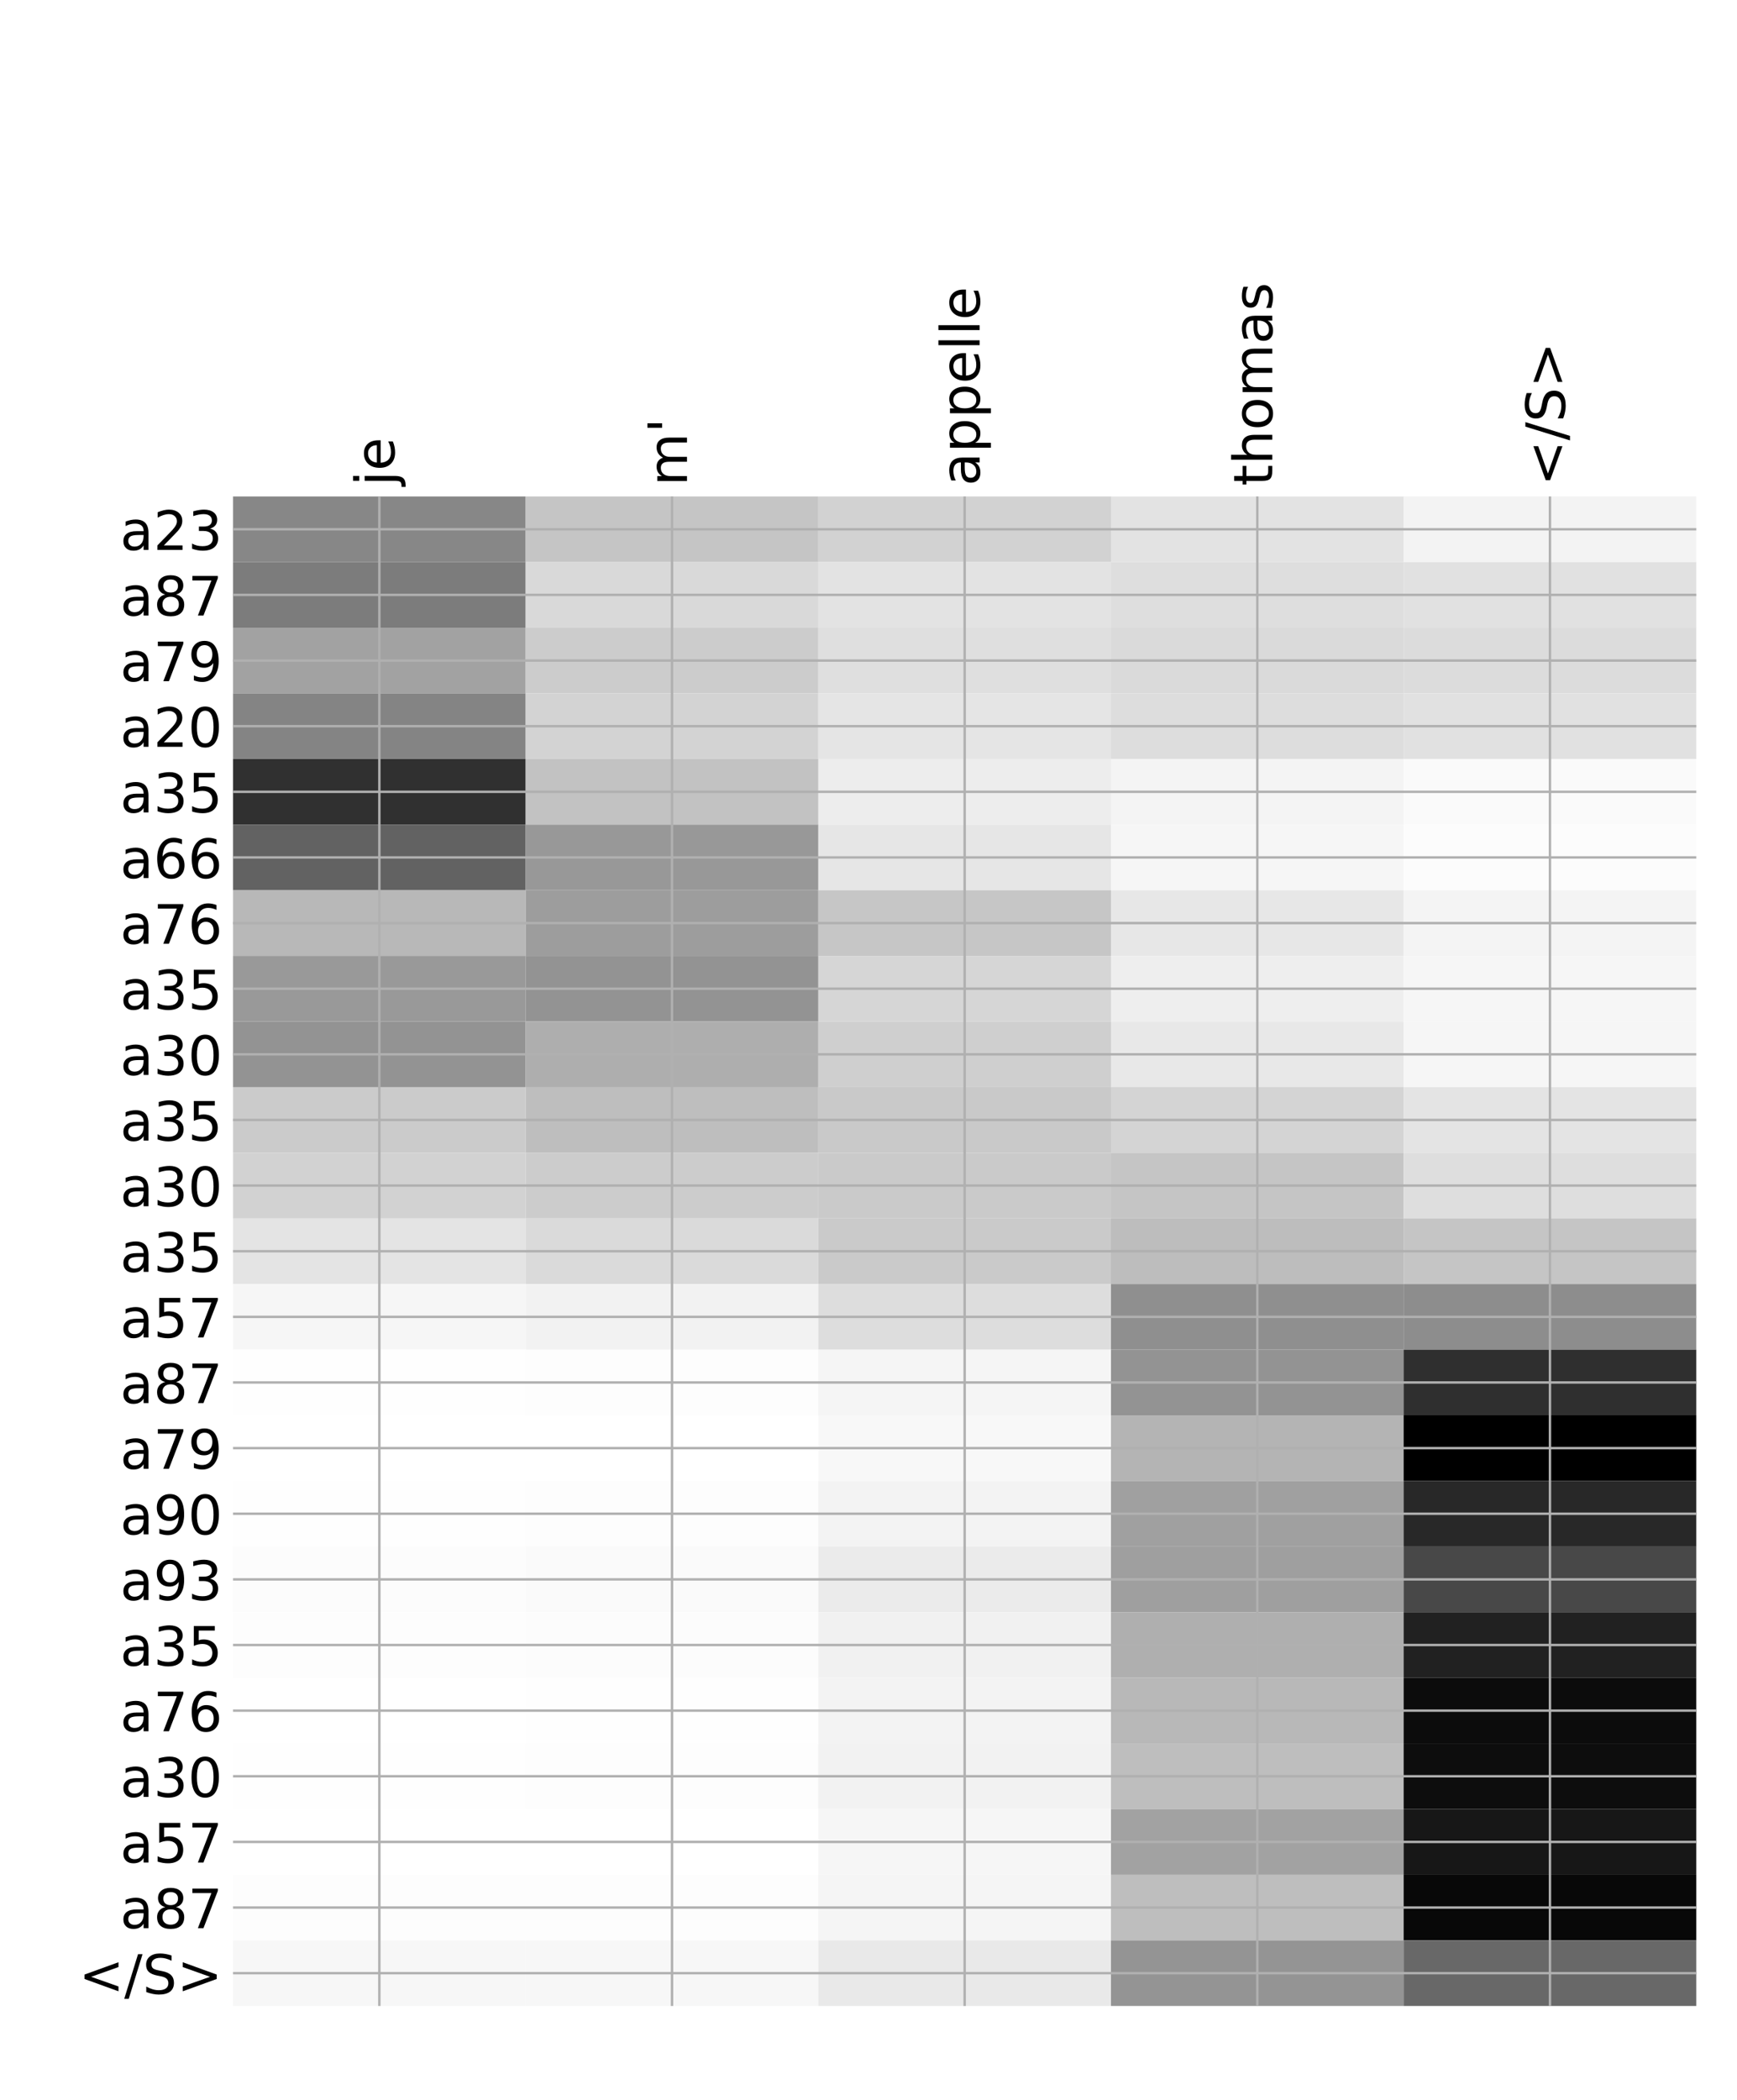 <?xml version="1.0" encoding="utf-8" standalone="no"?>
<!DOCTYPE svg PUBLIC "-//W3C//DTD SVG 1.1//EN"
  "http://www.w3.org/Graphics/SVG/1.1/DTD/svg11.dtd">
<!-- Created with matplotlib (http://matplotlib.org/) -->
<svg height="696pt" version="1.1" viewBox="0 0 576 696" width="576pt" xmlns="http://www.w3.org/2000/svg" xmlns:xlink="http://www.w3.org/1999/xlink">
 <defs>
  <style type="text/css">
*{stroke-linecap:butt;stroke-linejoin:round;}
  </style>
 </defs>
 <g id="figure_1">
  <g id="patch_1">
   <path d="M 0 696 
L 576 696 
L 576 0 
L 0 0 
z
" style="fill:#ffffff;"/>
  </g>
  <g id="axes_1">
   <g id="PolyCollection_1">
    <path clip-path="url(#p47ba5c93b0)" d="M 77.275 164.555 
L 77.275 186.308 
L 174.32 186.308 
L 174.32 164.555 
L 77.275 164.555 
z
" style="fill:#878787;"/>
    <path clip-path="url(#p47ba5c93b0)" d="M 174.32 164.555 
L 174.32 186.308 
L 271.365 186.308 
L 271.365 164.555 
L 174.32 164.555 
z
" style="fill:#c5c5c5;"/>
    <path clip-path="url(#p47ba5c93b0)" d="M 271.365 164.555 
L 271.365 186.308 
L 368.41 186.308 
L 368.41 164.555 
L 271.365 164.555 
z
" style="fill:#d2d2d2;"/>
    <path clip-path="url(#p47ba5c93b0)" d="M 368.41 164.555 
L 368.41 186.308 
L 465.455 186.308 
L 465.455 164.555 
L 368.41 164.555 
z
" style="fill:#e3e3e3;"/>
    <path clip-path="url(#p47ba5c93b0)" d="M 465.455 164.555 
L 465.455 186.308 
L 562.5 186.308 
L 562.5 164.555 
L 465.455 164.555 
z
" style="fill:#f3f3f3;"/>
    <path clip-path="url(#p47ba5c93b0)" d="M 77.275 186.308 
L 77.275 208.061 
L 174.32 208.061 
L 174.32 186.308 
L 77.275 186.308 
z
" style="fill:#7c7c7c;"/>
    <path clip-path="url(#p47ba5c93b0)" d="M 174.32 186.308 
L 174.32 208.061 
L 271.365 208.061 
L 271.365 186.308 
L 174.32 186.308 
z
" style="fill:#d9d9d9;"/>
    <path clip-path="url(#p47ba5c93b0)" d="M 271.365 186.308 
L 271.365 208.061 
L 368.41 208.061 
L 368.41 186.308 
L 271.365 186.308 
z
" style="fill:#e3e3e3;"/>
    <path clip-path="url(#p47ba5c93b0)" d="M 368.41 186.308 
L 368.41 208.061 
L 465.455 208.061 
L 465.455 186.308 
L 368.41 186.308 
z
" style="fill:#dedede;"/>
    <path clip-path="url(#p47ba5c93b0)" d="M 465.455 186.308 
L 465.455 208.061 
L 562.5 208.061 
L 562.5 186.308 
L 465.455 186.308 
z
" style="fill:#e1e1e1;"/>
    <path clip-path="url(#p47ba5c93b0)" d="M 77.275 208.061 
L 77.275 229.814 
L 174.32 229.814 
L 174.32 208.061 
L 77.275 208.061 
z
" style="fill:#a2a2a2;"/>
    <path clip-path="url(#p47ba5c93b0)" d="M 174.32 208.061 
L 174.32 229.814 
L 271.365 229.814 
L 271.365 208.061 
L 174.32 208.061 
z
" style="fill:#cccccc;"/>
    <path clip-path="url(#p47ba5c93b0)" d="M 271.365 208.061 
L 271.365 229.814 
L 368.41 229.814 
L 368.41 208.061 
L 271.365 208.061 
z
" style="fill:#dfdfdf;"/>
    <path clip-path="url(#p47ba5c93b0)" d="M 368.41 208.061 
L 368.41 229.814 
L 465.455 229.814 
L 465.455 208.061 
L 368.41 208.061 
z
" style="fill:#dadada;"/>
    <path clip-path="url(#p47ba5c93b0)" d="M 465.455 208.061 
L 465.455 229.814 
L 562.5 229.814 
L 562.5 208.061 
L 465.455 208.061 
z
" style="fill:#dcdcdc;"/>
    <path clip-path="url(#p47ba5c93b0)" d="M 77.275 229.814 
L 77.275 251.567 
L 174.32 251.567 
L 174.32 229.814 
L 77.275 229.814 
z
" style="fill:#848484;"/>
    <path clip-path="url(#p47ba5c93b0)" d="M 174.32 229.814 
L 174.32 251.567 
L 271.365 251.567 
L 271.365 229.814 
L 174.32 229.814 
z
" style="fill:#d3d3d3;"/>
    <path clip-path="url(#p47ba5c93b0)" d="M 271.365 229.814 
L 271.365 251.567 
L 368.41 251.567 
L 368.41 229.814 
L 271.365 229.814 
z
" style="fill:#e5e5e5;"/>
    <path clip-path="url(#p47ba5c93b0)" d="M 368.41 229.814 
L 368.41 251.567 
L 465.455 251.567 
L 465.455 229.814 
L 368.41 229.814 
z
" style="fill:#dddddd;"/>
    <path clip-path="url(#p47ba5c93b0)" d="M 465.455 229.814 
L 465.455 251.567 
L 562.5 251.567 
L 562.5 229.814 
L 465.455 229.814 
z
" style="fill:#e1e1e1;"/>
    <path clip-path="url(#p47ba5c93b0)" d="M 77.275 251.567 
L 77.275 273.32 
L 174.32 273.32 
L 174.32 251.567 
L 77.275 251.567 
z
" style="fill:#303030;"/>
    <path clip-path="url(#p47ba5c93b0)" d="M 174.32 251.567 
L 174.32 273.32 
L 271.365 273.32 
L 271.365 251.567 
L 174.32 251.567 
z
" style="fill:#c2c2c2;"/>
    <path clip-path="url(#p47ba5c93b0)" d="M 271.365 251.567 
L 271.365 273.32 
L 368.41 273.32 
L 368.41 251.567 
L 271.365 251.567 
z
" style="fill:#ededed;"/>
    <path clip-path="url(#p47ba5c93b0)" d="M 368.41 251.567 
L 368.41 273.32 
L 465.455 273.32 
L 465.455 251.567 
L 368.41 251.567 
z
" style="fill:#f4f4f4;"/>
    <path clip-path="url(#p47ba5c93b0)" d="M 465.455 251.567 
L 465.455 273.32 
L 562.5 273.32 
L 562.5 251.567 
L 465.455 251.567 
z
" style="fill:#fafafa;"/>
    <path clip-path="url(#p47ba5c93b0)" d="M 77.275 273.32 
L 77.275 295.073 
L 174.32 295.073 
L 174.32 273.32 
L 77.275 273.32 
z
" style="fill:#626262;"/>
    <path clip-path="url(#p47ba5c93b0)" d="M 174.32 273.32 
L 174.32 295.073 
L 271.365 295.073 
L 271.365 273.32 
L 174.32 273.32 
z
" style="fill:#989898;"/>
    <path clip-path="url(#p47ba5c93b0)" d="M 271.365 273.32 
L 271.365 295.073 
L 368.41 295.073 
L 368.41 273.32 
L 271.365 273.32 
z
" style="fill:#e6e6e6;"/>
    <path clip-path="url(#p47ba5c93b0)" d="M 368.41 273.32 
L 368.41 295.073 
L 465.455 295.073 
L 465.455 273.32 
L 368.41 273.32 
z
" style="fill:#f6f6f6;"/>
    <path clip-path="url(#p47ba5c93b0)" d="M 465.455 273.32 
L 465.455 295.073 
L 562.5 295.073 
L 562.5 273.32 
L 465.455 273.32 
z
" style="fill:#fcfcfc;"/>
    <path clip-path="url(#p47ba5c93b0)" d="M 77.275 295.073 
L 77.275 316.826 
L 174.32 316.826 
L 174.32 295.073 
L 77.275 295.073 
z
" style="fill:#b8b8b8;"/>
    <path clip-path="url(#p47ba5c93b0)" d="M 174.32 295.073 
L 174.32 316.826 
L 271.365 316.826 
L 271.365 295.073 
L 174.32 295.073 
z
" style="fill:#9d9d9d;"/>
    <path clip-path="url(#p47ba5c93b0)" d="M 271.365 295.073 
L 271.365 316.826 
L 368.41 316.826 
L 368.41 295.073 
L 271.365 295.073 
z
" style="fill:#c6c6c6;"/>
    <path clip-path="url(#p47ba5c93b0)" d="M 368.41 295.073 
L 368.41 316.826 
L 465.455 316.826 
L 465.455 295.073 
L 368.41 295.073 
z
" style="fill:#e7e7e7;"/>
    <path clip-path="url(#p47ba5c93b0)" d="M 465.455 295.073 
L 465.455 316.826 
L 562.5 316.826 
L 562.5 295.073 
L 465.455 295.073 
z
" style="fill:#f4f4f4;"/>
    <path clip-path="url(#p47ba5c93b0)" d="M 77.275 316.826 
L 77.275 338.579 
L 174.32 338.579 
L 174.32 316.826 
L 77.275 316.826 
z
" style="fill:#999999;"/>
    <path clip-path="url(#p47ba5c93b0)" d="M 174.32 316.826 
L 174.32 338.579 
L 271.365 338.579 
L 271.365 316.826 
L 174.32 316.826 
z
" style="fill:#939393;"/>
    <path clip-path="url(#p47ba5c93b0)" d="M 271.365 316.826 
L 271.365 338.579 
L 368.41 338.579 
L 368.41 316.826 
L 271.365 316.826 
z
" style="fill:#d6d6d6;"/>
    <path clip-path="url(#p47ba5c93b0)" d="M 368.41 316.826 
L 368.41 338.579 
L 465.455 338.579 
L 465.455 316.826 
L 368.41 316.826 
z
" style="fill:#eeeeee;"/>
    <path clip-path="url(#p47ba5c93b0)" d="M 465.455 316.826 
L 465.455 338.579 
L 562.5 338.579 
L 562.5 316.826 
L 465.455 316.826 
z
" style="fill:#f6f6f6;"/>
    <path clip-path="url(#p47ba5c93b0)" d="M 77.275 338.579 
L 77.275 360.332 
L 174.32 360.332 
L 174.32 338.579 
L 77.275 338.579 
z
" style="fill:#939393;"/>
    <path clip-path="url(#p47ba5c93b0)" d="M 174.32 338.579 
L 174.32 360.332 
L 271.365 360.332 
L 271.365 338.579 
L 174.32 338.579 
z
" style="fill:#aeaeae;"/>
    <path clip-path="url(#p47ba5c93b0)" d="M 271.365 338.579 
L 271.365 360.332 
L 368.41 360.332 
L 368.41 338.579 
L 271.365 338.579 
z
" style="fill:#cfcfcf;"/>
    <path clip-path="url(#p47ba5c93b0)" d="M 368.41 338.579 
L 368.41 360.332 
L 465.455 360.332 
L 465.455 338.579 
L 368.41 338.579 
z
" style="fill:#e8e8e8;"/>
    <path clip-path="url(#p47ba5c93b0)" d="M 465.455 338.579 
L 465.455 360.332 
L 562.5 360.332 
L 562.5 338.579 
L 465.455 338.579 
z
" style="fill:#f6f6f6;"/>
    <path clip-path="url(#p47ba5c93b0)" d="M 77.275 360.332 
L 77.275 382.086 
L 174.32 382.086 
L 174.32 360.332 
L 77.275 360.332 
z
" style="fill:#cbcbcb;"/>
    <path clip-path="url(#p47ba5c93b0)" d="M 174.32 360.332 
L 174.32 382.086 
L 271.365 382.086 
L 271.365 360.332 
L 174.32 360.332 
z
" style="fill:#bebebe;"/>
    <path clip-path="url(#p47ba5c93b0)" d="M 271.365 360.332 
L 271.365 382.086 
L 368.41 382.086 
L 368.41 360.332 
L 271.365 360.332 
z
" style="fill:#c9c9c9;"/>
    <path clip-path="url(#p47ba5c93b0)" d="M 368.41 360.332 
L 368.41 382.086 
L 465.455 382.086 
L 465.455 360.332 
L 368.41 360.332 
z
" style="fill:#d4d4d4;"/>
    <path clip-path="url(#p47ba5c93b0)" d="M 465.455 360.332 
L 465.455 382.086 
L 562.5 382.086 
L 562.5 360.332 
L 465.455 360.332 
z
" style="fill:#e4e4e4;"/>
    <path clip-path="url(#p47ba5c93b0)" d="M 77.275 382.086 
L 77.275 403.839 
L 174.32 403.839 
L 174.32 382.086 
L 77.275 382.086 
z
" style="fill:#d2d2d2;"/>
    <path clip-path="url(#p47ba5c93b0)" d="M 174.32 382.086 
L 174.32 403.839 
L 271.365 403.839 
L 271.365 382.086 
L 174.32 382.086 
z
" style="fill:#cccccc;"/>
    <path clip-path="url(#p47ba5c93b0)" d="M 271.365 382.086 
L 271.365 403.839 
L 368.41 403.839 
L 368.41 382.086 
L 271.365 382.086 
z
" style="fill:#cacaca;"/>
    <path clip-path="url(#p47ba5c93b0)" d="M 368.41 382.086 
L 368.41 403.839 
L 465.455 403.839 
L 465.455 382.086 
L 368.41 382.086 
z
" style="fill:#c5c5c5;"/>
    <path clip-path="url(#p47ba5c93b0)" d="M 465.455 382.086 
L 465.455 403.839 
L 562.5 403.839 
L 562.5 382.086 
L 465.455 382.086 
z
" style="fill:#dedede;"/>
    <path clip-path="url(#p47ba5c93b0)" d="M 77.275 403.839 
L 77.275 425.592 
L 174.32 425.592 
L 174.32 403.839 
L 77.275 403.839 
z
" style="fill:#e4e4e4;"/>
    <path clip-path="url(#p47ba5c93b0)" d="M 174.32 403.839 
L 174.32 425.592 
L 271.365 425.592 
L 271.365 403.839 
L 174.32 403.839 
z
" style="fill:#dadada;"/>
    <path clip-path="url(#p47ba5c93b0)" d="M 271.365 403.839 
L 271.365 425.592 
L 368.41 425.592 
L 368.41 403.839 
L 271.365 403.839 
z
" style="fill:#cacaca;"/>
    <path clip-path="url(#p47ba5c93b0)" d="M 368.41 403.839 
L 368.41 425.592 
L 465.455 425.592 
L 465.455 403.839 
L 368.41 403.839 
z
" style="fill:#bdbdbd;"/>
    <path clip-path="url(#p47ba5c93b0)" d="M 465.455 403.839 
L 465.455 425.592 
L 562.5 425.592 
L 562.5 403.839 
L 465.455 403.839 
z
" style="fill:#c5c5c5;"/>
    <path clip-path="url(#p47ba5c93b0)" d="M 77.275 425.592 
L 77.275 447.345 
L 174.32 447.345 
L 174.32 425.592 
L 77.275 425.592 
z
" style="fill:#f6f6f6;"/>
    <path clip-path="url(#p47ba5c93b0)" d="M 174.32 425.592 
L 174.32 447.345 
L 271.365 447.345 
L 271.365 425.592 
L 174.32 425.592 
z
" style="fill:#f2f2f2;"/>
    <path clip-path="url(#p47ba5c93b0)" d="M 271.365 425.592 
L 271.365 447.345 
L 368.41 447.345 
L 368.41 425.592 
L 271.365 425.592 
z
" style="fill:#dddddd;"/>
    <path clip-path="url(#p47ba5c93b0)" d="M 368.41 425.592 
L 368.41 447.345 
L 465.455 447.345 
L 465.455 425.592 
L 368.41 425.592 
z
" style="fill:#8f8f8f;"/>
    <path clip-path="url(#p47ba5c93b0)" d="M 465.455 425.592 
L 465.455 447.345 
L 562.5 447.345 
L 562.5 425.592 
L 465.455 425.592 
z
" style="fill:#8d8d8d;"/>
    <path clip-path="url(#p47ba5c93b0)" d="M 77.275 447.345 
L 77.275 469.098 
L 174.32 469.098 
L 174.32 447.345 
L 77.275 447.345 
z
" style="fill:#fefefe;"/>
    <path clip-path="url(#p47ba5c93b0)" d="M 174.32 447.345 
L 174.32 469.098 
L 271.365 469.098 
L 271.365 447.345 
L 174.32 447.345 
z
" style="fill:#fdfdfd;"/>
    <path clip-path="url(#p47ba5c93b0)" d="M 271.365 447.345 
L 271.365 469.098 
L 368.41 469.098 
L 368.41 447.345 
L 271.365 447.345 
z
" style="fill:#f5f5f5;"/>
    <path clip-path="url(#p47ba5c93b0)" d="M 368.41 447.345 
L 368.41 469.098 
L 465.455 469.098 
L 465.455 447.345 
L 368.41 447.345 
z
" style="fill:#939393;"/>
    <path clip-path="url(#p47ba5c93b0)" d="M 465.455 447.345 
L 465.455 469.098 
L 562.5 469.098 
L 562.5 447.345 
L 465.455 447.345 
z
" style="fill:#2f2f2f;"/>
    <path clip-path="url(#p47ba5c93b0)" d="M 77.275 469.098 
L 77.275 490.851 
L 174.32 490.851 
L 174.32 469.098 
L 77.275 469.098 
z
" style="fill:#ffffff;"/>
    <path clip-path="url(#p47ba5c93b0)" d="M 174.32 469.098 
L 174.32 490.851 
L 271.365 490.851 
L 271.365 469.098 
L 174.32 469.098 
z
" style="fill:#ffffff;"/>
    <path clip-path="url(#p47ba5c93b0)" d="M 271.365 469.098 
L 271.365 490.851 
L 368.41 490.851 
L 368.41 469.098 
L 271.365 469.098 
z
" style="fill:#f8f8f8;"/>
    <path clip-path="url(#p47ba5c93b0)" d="M 368.41 469.098 
L 368.41 490.851 
L 465.455 490.851 
L 465.455 469.098 
L 368.41 469.098 
z
" style="fill:#b4b4b4;"/>
    <path clip-path="url(#p47ba5c93b0)" d="M 465.455 469.098 
L 465.455 490.851 
L 562.5 490.851 
L 562.5 469.098 
L 465.455 469.098 
z
"/>
    <path clip-path="url(#p47ba5c93b0)" d="M 77.275 490.851 
L 77.275 512.604 
L 174.32 512.604 
L 174.32 490.851 
L 77.275 490.851 
z
" style="fill:#fefefe;"/>
    <path clip-path="url(#p47ba5c93b0)" d="M 174.32 490.851 
L 174.32 512.604 
L 271.365 512.604 
L 271.365 490.851 
L 174.32 490.851 
z
" style="fill:#fdfdfd;"/>
    <path clip-path="url(#p47ba5c93b0)" d="M 271.365 490.851 
L 271.365 512.604 
L 368.41 512.604 
L 368.41 490.851 
L 271.365 490.851 
z
" style="fill:#f3f3f3;"/>
    <path clip-path="url(#p47ba5c93b0)" d="M 368.41 490.851 
L 368.41 512.604 
L 465.455 512.604 
L 465.455 490.851 
L 368.41 490.851 
z
" style="fill:#a0a0a0;"/>
    <path clip-path="url(#p47ba5c93b0)" d="M 465.455 490.851 
L 465.455 512.604 
L 562.5 512.604 
L 562.5 490.851 
L 465.455 490.851 
z
" style="fill:#282828;"/>
    <path clip-path="url(#p47ba5c93b0)" d="M 77.275 512.604 
L 77.275 534.357 
L 174.32 534.357 
L 174.32 512.604 
L 77.275 512.604 
z
" style="fill:#fcfcfc;"/>
    <path clip-path="url(#p47ba5c93b0)" d="M 174.32 512.604 
L 174.32 534.357 
L 271.365 534.357 
L 271.365 512.604 
L 174.32 512.604 
z
" style="fill:#fafafa;"/>
    <path clip-path="url(#p47ba5c93b0)" d="M 271.365 512.604 
L 271.365 534.357 
L 368.41 534.357 
L 368.41 512.604 
L 271.365 512.604 
z
" style="fill:#ebebeb;"/>
    <path clip-path="url(#p47ba5c93b0)" d="M 368.41 512.604 
L 368.41 534.357 
L 465.455 534.357 
L 465.455 512.604 
L 368.41 512.604 
z
" style="fill:#9f9f9f;"/>
    <path clip-path="url(#p47ba5c93b0)" d="M 465.455 512.604 
L 465.455 534.357 
L 562.5 534.357 
L 562.5 512.604 
L 465.455 512.604 
z
" style="fill:#484848;"/>
    <path clip-path="url(#p47ba5c93b0)" d="M 77.275 534.357 
L 77.275 556.11 
L 174.32 556.11 
L 174.32 534.357 
L 77.275 534.357 
z
" style="fill:#fdfdfd;"/>
    <path clip-path="url(#p47ba5c93b0)" d="M 174.32 534.357 
L 174.32 556.11 
L 271.365 556.11 
L 271.365 534.357 
L 174.32 534.357 
z
" style="fill:#fcfcfc;"/>
    <path clip-path="url(#p47ba5c93b0)" d="M 271.365 534.357 
L 271.365 556.11 
L 368.41 556.11 
L 368.41 534.357 
L 271.365 534.357 
z
" style="fill:#f1f1f1;"/>
    <path clip-path="url(#p47ba5c93b0)" d="M 368.41 534.357 
L 368.41 556.11 
L 465.455 556.11 
L 465.455 534.357 
L 368.41 534.357 
z
" style="fill:#afafaf;"/>
    <path clip-path="url(#p47ba5c93b0)" d="M 465.455 534.357 
L 465.455 556.11 
L 562.5 556.11 
L 562.5 534.357 
L 465.455 534.357 
z
" style="fill:#212121;"/>
    <path clip-path="url(#p47ba5c93b0)" d="M 77.275 556.11 
L 77.275 577.863 
L 174.32 577.863 
L 174.32 556.11 
L 77.275 556.11 
z
" style="fill:#ffffff;"/>
    <path clip-path="url(#p47ba5c93b0)" d="M 174.32 556.11 
L 174.32 577.863 
L 271.365 577.863 
L 271.365 556.11 
L 174.32 556.11 
z
" style="fill:#fefefe;"/>
    <path clip-path="url(#p47ba5c93b0)" d="M 271.365 556.11 
L 271.365 577.863 
L 368.41 577.863 
L 368.41 556.11 
L 271.365 556.11 
z
" style="fill:#f3f3f3;"/>
    <path clip-path="url(#p47ba5c93b0)" d="M 368.41 556.11 
L 368.41 577.863 
L 465.455 577.863 
L 465.455 556.11 
L 368.41 556.11 
z
" style="fill:#b8b8b8;"/>
    <path clip-path="url(#p47ba5c93b0)" d="M 465.455 556.11 
L 465.455 577.863 
L 562.5 577.863 
L 562.5 556.11 
L 465.455 556.11 
z
" style="fill:#0c0c0c;"/>
    <path clip-path="url(#p47ba5c93b0)" d="M 77.275 577.863 
L 77.275 599.616 
L 174.32 599.616 
L 174.32 577.863 
L 77.275 577.863 
z
" style="fill:#fefefe;"/>
    <path clip-path="url(#p47ba5c93b0)" d="M 174.32 577.863 
L 174.32 599.616 
L 271.365 599.616 
L 271.365 577.863 
L 174.32 577.863 
z
" style="fill:#fdfdfd;"/>
    <path clip-path="url(#p47ba5c93b0)" d="M 271.365 577.863 
L 271.365 599.616 
L 368.41 599.616 
L 368.41 577.863 
L 271.365 577.863 
z
" style="fill:#f2f2f2;"/>
    <path clip-path="url(#p47ba5c93b0)" d="M 368.41 577.863 
L 368.41 599.616 
L 465.455 599.616 
L 465.455 577.863 
L 368.41 577.863 
z
" style="fill:#bebebe;"/>
    <path clip-path="url(#p47ba5c93b0)" d="M 465.455 577.863 
L 465.455 599.616 
L 562.5 599.616 
L 562.5 577.863 
L 465.455 577.863 
z
" style="fill:#0d0d0d;"/>
    <path clip-path="url(#p47ba5c93b0)" d="M 77.275 599.616 
L 77.275 621.369 
L 174.32 621.369 
L 174.32 599.616 
L 77.275 599.616 
z
" style="fill:#ffffff;"/>
    <path clip-path="url(#p47ba5c93b0)" d="M 174.32 599.616 
L 174.32 621.369 
L 271.365 621.369 
L 271.365 599.616 
L 174.32 599.616 
z
" style="fill:#ffffff;"/>
    <path clip-path="url(#p47ba5c93b0)" d="M 271.365 599.616 
L 271.365 621.369 
L 368.41 621.369 
L 368.41 599.616 
L 271.365 599.616 
z
" style="fill:#f6f6f6;"/>
    <path clip-path="url(#p47ba5c93b0)" d="M 368.41 599.616 
L 368.41 621.369 
L 465.455 621.369 
L 465.455 599.616 
L 368.41 599.616 
z
" style="fill:#a2a2a2;"/>
    <path clip-path="url(#p47ba5c93b0)" d="M 465.455 599.616 
L 465.455 621.369 
L 562.5 621.369 
L 562.5 599.616 
L 465.455 599.616 
z
" style="fill:#171717;"/>
    <path clip-path="url(#p47ba5c93b0)" d="M 77.275 621.369 
L 77.275 643.122 
L 174.32 643.122 
L 174.32 621.369 
L 77.275 621.369 
z
" style="fill:#fdfdfd;"/>
    <path clip-path="url(#p47ba5c93b0)" d="M 174.32 621.369 
L 174.32 643.122 
L 271.365 643.122 
L 271.365 621.369 
L 174.32 621.369 
z
" style="fill:#fdfdfd;"/>
    <path clip-path="url(#p47ba5c93b0)" d="M 271.365 621.369 
L 271.365 643.122 
L 368.41 643.122 
L 368.41 621.369 
L 271.365 621.369 
z
" style="fill:#f5f5f5;"/>
    <path clip-path="url(#p47ba5c93b0)" d="M 368.41 621.369 
L 368.41 643.122 
L 465.455 643.122 
L 465.455 621.369 
L 368.41 621.369 
z
" style="fill:#bebebe;"/>
    <path clip-path="url(#p47ba5c93b0)" d="M 465.455 621.369 
L 465.455 643.122 
L 562.5 643.122 
L 562.5 621.369 
L 465.455 621.369 
z
" style="fill:#080808;"/>
    <path clip-path="url(#p47ba5c93b0)" d="M 77.275 643.122 
L 77.275 664.875 
L 174.32 664.875 
L 174.32 643.122 
L 77.275 643.122 
z
" style="fill:#f7f7f7;"/>
    <path clip-path="url(#p47ba5c93b0)" d="M 174.32 643.122 
L 174.32 664.875 
L 271.365 664.875 
L 271.365 643.122 
L 174.32 643.122 
z
" style="fill:#f7f7f7;"/>
    <path clip-path="url(#p47ba5c93b0)" d="M 271.365 643.122 
L 271.365 664.875 
L 368.41 664.875 
L 368.41 643.122 
L 271.365 643.122 
z
" style="fill:#e9e9e9;"/>
    <path clip-path="url(#p47ba5c93b0)" d="M 368.41 643.122 
L 368.41 664.875 
L 465.455 664.875 
L 465.455 643.122 
L 368.41 643.122 
z
" style="fill:#949494;"/>
    <path clip-path="url(#p47ba5c93b0)" d="M 465.455 643.122 
L 465.455 664.875 
L 562.5 664.875 
L 562.5 643.122 
L 465.455 643.122 
z
" style="fill:#686868;"/>
   </g>
   <g id="matplotlib.axis_1">
    <g id="xtick_1">
     <g id="line2d_1">
      <path clip-path="url(#p47ba5c93b0)" d="M 125.797 664.875 
L 125.797 164.555 
" style="fill:none;stroke:#b0b0b0;stroke-linecap:square;stroke-width:0.8;"/>
     </g>
     <g id="line2d_2"/>
     <g id="text_1">
      <!-- je -->
      <defs>
       <path d="M 9.422 54.688 
L 18.406 54.688 
L 18.406 -0.984 
Q 18.406 -11.422 14.422 -16.109 
Q 10.453 -20.797 1.609 -20.797 
L -1.812 -20.797 
L -1.812 -13.188 
L 0.594 -13.188 
Q 5.719 -13.188 7.562 -10.812 
Q 9.422 -8.453 9.422 -0.984 
z
M 9.422 75.984 
L 18.406 75.984 
L 18.406 64.594 
L 9.422 64.594 
z
" id="DejaVuSans-6a"/>
       <path d="M 56.203 29.594 
L 56.203 25.203 
L 14.891 25.203 
Q 15.484 15.922 20.484 11.062 
Q 25.484 6.203 34.422 6.203 
Q 39.594 6.203 44.453 7.469 
Q 49.312 8.734 54.109 11.281 
L 54.109 2.781 
Q 49.266 0.734 44.188 -0.344 
Q 39.109 -1.422 33.891 -1.422 
Q 20.797 -1.422 13.156 6.188 
Q 5.516 13.812 5.516 26.812 
Q 5.516 40.234 12.766 48.109 
Q 20.016 56 32.328 56 
Q 43.359 56 49.781 48.891 
Q 56.203 41.797 56.203 29.594 
z
M 47.219 32.234 
Q 47.125 39.594 43.094 43.984 
Q 39.062 48.391 32.422 48.391 
Q 24.906 48.391 20.391 44.141 
Q 15.875 39.891 15.188 32.172 
z
" id="DejaVuSans-65"/>
      </defs>
      <g transform="translate(130.764 161.055)rotate(-90)scale(0.18 -0.18)">
       <use xlink:href="#DejaVuSans-6a"/>
       <use x="27.783" xlink:href="#DejaVuSans-65"/>
      </g>
     </g>
    </g>
    <g id="xtick_2">
     <g id="line2d_3">
      <path clip-path="url(#p47ba5c93b0)" d="M 222.843 664.875 
L 222.843 164.555 
" style="fill:none;stroke:#b0b0b0;stroke-linecap:square;stroke-width:0.8;"/>
     </g>
     <g id="line2d_4"/>
     <g id="text_2">
      <!-- m' -->
      <defs>
       <path d="M 52 44.188 
Q 55.375 50.25 60.062 53.125 
Q 64.75 56 71.094 56 
Q 79.641 56 84.281 50.016 
Q 88.922 44.047 88.922 33.016 
L 88.922 0 
L 79.891 0 
L 79.891 32.719 
Q 79.891 40.578 77.094 44.375 
Q 74.312 48.188 68.609 48.188 
Q 61.625 48.188 57.562 43.547 
Q 53.516 38.922 53.516 30.906 
L 53.516 0 
L 44.484 0 
L 44.484 32.719 
Q 44.484 40.625 41.703 44.406 
Q 38.922 48.188 33.109 48.188 
Q 26.219 48.188 22.156 43.531 
Q 18.109 38.875 18.109 30.906 
L 18.109 0 
L 9.078 0 
L 9.078 54.688 
L 18.109 54.688 
L 18.109 46.188 
Q 21.188 51.219 25.484 53.609 
Q 29.781 56 35.688 56 
Q 41.656 56 45.828 52.969 
Q 50 49.953 52 44.188 
z
" id="DejaVuSans-6d"/>
       <path d="M 17.922 72.906 
L 17.922 45.797 
L 9.625 45.797 
L 9.625 72.906 
z
" id="DejaVuSans-27"/>
      </defs>
      <g transform="translate(227.809 161.055)rotate(-90)scale(0.18 -0.18)">
       <use xlink:href="#DejaVuSans-6d"/>
       <use x="97.412" xlink:href="#DejaVuSans-27"/>
      </g>
     </g>
    </g>
    <g id="xtick_3">
     <g id="line2d_5">
      <path clip-path="url(#p47ba5c93b0)" d="M 319.887 664.875 
L 319.887 164.555 
" style="fill:none;stroke:#b0b0b0;stroke-linecap:square;stroke-width:0.8;"/>
     </g>
     <g id="line2d_6"/>
     <g id="text_3">
      <!-- appelle -->
      <defs>
       <path d="M 34.281 27.484 
Q 23.391 27.484 19.188 25 
Q 14.984 22.516 14.984 16.5 
Q 14.984 11.719 18.141 8.906 
Q 21.297 6.109 26.703 6.109 
Q 34.188 6.109 38.703 11.406 
Q 43.219 16.703 43.219 25.484 
L 43.219 27.484 
z
M 52.203 31.203 
L 52.203 0 
L 43.219 0 
L 43.219 8.297 
Q 40.141 3.328 35.547 0.953 
Q 30.953 -1.422 24.312 -1.422 
Q 15.922 -1.422 10.953 3.297 
Q 6 8.016 6 15.922 
Q 6 25.141 12.172 29.828 
Q 18.359 34.516 30.609 34.516 
L 43.219 34.516 
L 43.219 35.406 
Q 43.219 41.609 39.141 45 
Q 35.062 48.391 27.688 48.391 
Q 23 48.391 18.547 47.266 
Q 14.109 46.141 10.016 43.891 
L 10.016 52.203 
Q 14.938 54.109 19.578 55.047 
Q 24.219 56 28.609 56 
Q 40.484 56 46.344 49.844 
Q 52.203 43.703 52.203 31.203 
z
" id="DejaVuSans-61"/>
       <path d="M 18.109 8.203 
L 18.109 -20.797 
L 9.078 -20.797 
L 9.078 54.688 
L 18.109 54.688 
L 18.109 46.391 
Q 20.953 51.266 25.266 53.625 
Q 29.594 56 35.594 56 
Q 45.562 56 51.781 48.094 
Q 58.016 40.188 58.016 27.297 
Q 58.016 14.406 51.781 6.484 
Q 45.562 -1.422 35.594 -1.422 
Q 29.594 -1.422 25.266 0.953 
Q 20.953 3.328 18.109 8.203 
z
M 48.688 27.297 
Q 48.688 37.203 44.609 42.844 
Q 40.531 48.484 33.406 48.484 
Q 26.266 48.484 22.188 42.844 
Q 18.109 37.203 18.109 27.297 
Q 18.109 17.391 22.188 11.75 
Q 26.266 6.109 33.406 6.109 
Q 40.531 6.109 44.609 11.75 
Q 48.688 17.391 48.688 27.297 
z
" id="DejaVuSans-70"/>
       <path d="M 9.422 75.984 
L 18.406 75.984 
L 18.406 0 
L 9.422 0 
z
" id="DejaVuSans-6c"/>
      </defs>
      <g transform="translate(324.854 161.055)rotate(-90)scale(0.18 -0.18)">
       <use xlink:href="#DejaVuSans-61"/>
       <use x="61.279" xlink:href="#DejaVuSans-70"/>
       <use x="124.756" xlink:href="#DejaVuSans-70"/>
       <use x="188.232" xlink:href="#DejaVuSans-65"/>
       <use x="249.756" xlink:href="#DejaVuSans-6c"/>
       <use x="277.539" xlink:href="#DejaVuSans-6c"/>
       <use x="305.322" xlink:href="#DejaVuSans-65"/>
      </g>
     </g>
    </g>
    <g id="xtick_4">
     <g id="line2d_7">
      <path clip-path="url(#p47ba5c93b0)" d="M 416.933 664.875 
L 416.933 164.555 
" style="fill:none;stroke:#b0b0b0;stroke-linecap:square;stroke-width:0.8;"/>
     </g>
     <g id="line2d_8"/>
     <g id="text_4">
      <!-- thomas -->
      <defs>
       <path d="M 18.312 70.219 
L 18.312 54.688 
L 36.812 54.688 
L 36.812 47.703 
L 18.312 47.703 
L 18.312 18.016 
Q 18.312 11.328 20.141 9.422 
Q 21.969 7.516 27.594 7.516 
L 36.812 7.516 
L 36.812 0 
L 27.594 0 
Q 17.188 0 13.234 3.875 
Q 9.281 7.766 9.281 18.016 
L 9.281 47.703 
L 2.688 47.703 
L 2.688 54.688 
L 9.281 54.688 
L 9.281 70.219 
z
" id="DejaVuSans-74"/>
       <path d="M 54.891 33.016 
L 54.891 0 
L 45.906 0 
L 45.906 32.719 
Q 45.906 40.484 42.875 44.328 
Q 39.844 48.188 33.797 48.188 
Q 26.516 48.188 22.312 43.547 
Q 18.109 38.922 18.109 30.906 
L 18.109 0 
L 9.078 0 
L 9.078 75.984 
L 18.109 75.984 
L 18.109 46.188 
Q 21.344 51.125 25.703 53.562 
Q 30.078 56 35.797 56 
Q 45.219 56 50.047 50.172 
Q 54.891 44.344 54.891 33.016 
z
" id="DejaVuSans-68"/>
       <path d="M 30.609 48.391 
Q 23.391 48.391 19.188 42.75 
Q 14.984 37.109 14.984 27.297 
Q 14.984 17.484 19.156 11.844 
Q 23.344 6.203 30.609 6.203 
Q 37.797 6.203 41.984 11.859 
Q 46.188 17.531 46.188 27.297 
Q 46.188 37.016 41.984 42.703 
Q 37.797 48.391 30.609 48.391 
z
M 30.609 56 
Q 42.328 56 49.016 48.375 
Q 55.719 40.766 55.719 27.297 
Q 55.719 13.875 49.016 6.219 
Q 42.328 -1.422 30.609 -1.422 
Q 18.844 -1.422 12.172 6.219 
Q 5.516 13.875 5.516 27.297 
Q 5.516 40.766 12.172 48.375 
Q 18.844 56 30.609 56 
z
" id="DejaVuSans-6f"/>
       <path d="M 44.281 53.078 
L 44.281 44.578 
Q 40.484 46.531 36.375 47.5 
Q 32.281 48.484 27.875 48.484 
Q 21.188 48.484 17.844 46.438 
Q 14.5 44.391 14.5 40.281 
Q 14.5 37.156 16.891 35.375 
Q 19.281 33.594 26.516 31.984 
L 29.594 31.297 
Q 39.156 29.25 43.188 25.516 
Q 47.219 21.781 47.219 15.094 
Q 47.219 7.469 41.188 3.016 
Q 35.156 -1.422 24.609 -1.422 
Q 20.219 -1.422 15.453 -0.562 
Q 10.688 0.297 5.422 2 
L 5.422 11.281 
Q 10.406 8.688 15.234 7.391 
Q 20.062 6.109 24.812 6.109 
Q 31.156 6.109 34.562 8.281 
Q 37.984 10.453 37.984 14.406 
Q 37.984 18.062 35.516 20.016 
Q 33.062 21.969 24.703 23.781 
L 21.578 24.516 
Q 13.234 26.266 9.516 29.906 
Q 5.812 33.547 5.812 39.891 
Q 5.812 47.609 11.281 51.797 
Q 16.75 56 26.812 56 
Q 31.781 56 36.172 55.266 
Q 40.578 54.547 44.281 53.078 
z
" id="DejaVuSans-73"/>
      </defs>
      <g transform="translate(421.899 161.055)rotate(-90)scale(0.18 -0.18)">
       <use xlink:href="#DejaVuSans-74"/>
       <use x="39.209" xlink:href="#DejaVuSans-68"/>
       <use x="102.588" xlink:href="#DejaVuSans-6f"/>
       <use x="163.77" xlink:href="#DejaVuSans-6d"/>
       <use x="261.182" xlink:href="#DejaVuSans-61"/>
       <use x="322.461" xlink:href="#DejaVuSans-73"/>
      </g>
     </g>
    </g>
    <g id="xtick_5">
     <g id="line2d_9">
      <path clip-path="url(#p47ba5c93b0)" d="M 513.977 664.875 
L 513.977 164.555 
" style="fill:none;stroke:#b0b0b0;stroke-linecap:square;stroke-width:0.8;"/>
     </g>
     <g id="line2d_10"/>
     <g id="text_5">
      <!-- &lt;/S&gt; -->
      <defs>
       <path d="M 73.188 49.219 
L 22.797 31.297 
L 73.188 13.484 
L 73.188 4.594 
L 10.594 27.297 
L 10.594 35.406 
L 73.188 58.109 
z
" id="DejaVuSans-3c"/>
       <path d="M 25.391 72.906 
L 33.688 72.906 
L 8.297 -9.281 
L 0 -9.281 
z
" id="DejaVuSans-2f"/>
       <path d="M 53.516 70.516 
L 53.516 60.891 
Q 47.906 63.578 42.922 64.891 
Q 37.938 66.219 33.297 66.219 
Q 25.25 66.219 20.875 63.094 
Q 16.5 59.969 16.5 54.203 
Q 16.5 49.359 19.406 46.891 
Q 22.312 44.438 30.422 42.922 
L 36.375 41.703 
Q 47.406 39.594 52.656 34.297 
Q 57.906 29 57.906 20.125 
Q 57.906 9.516 50.797 4.047 
Q 43.703 -1.422 29.984 -1.422 
Q 24.812 -1.422 18.969 -0.25 
Q 13.141 0.922 6.891 3.219 
L 6.891 13.375 
Q 12.891 10.016 18.656 8.297 
Q 24.422 6.594 29.984 6.594 
Q 38.422 6.594 43.016 9.906 
Q 47.609 13.234 47.609 19.391 
Q 47.609 24.75 44.312 27.781 
Q 41.016 30.812 33.5 32.328 
L 27.484 33.5 
Q 16.453 35.688 11.516 40.375 
Q 6.594 45.062 6.594 53.422 
Q 6.594 63.094 13.406 68.656 
Q 20.219 74.219 32.172 74.219 
Q 37.312 74.219 42.625 73.281 
Q 47.953 72.359 53.516 70.516 
z
" id="DejaVuSans-53"/>
       <path d="M 10.594 49.219 
L 10.594 58.109 
L 73.188 35.406 
L 73.188 27.297 
L 10.594 4.594 
L 10.594 13.484 
L 60.891 31.297 
z
" id="DejaVuSans-3e"/>
      </defs>
      <g transform="translate(518.944 161.055)rotate(-90)scale(0.18 -0.18)">
       <use xlink:href="#DejaVuSans-3c"/>
       <use x="83.789" xlink:href="#DejaVuSans-2f"/>
       <use x="117.48" xlink:href="#DejaVuSans-53"/>
       <use x="180.957" xlink:href="#DejaVuSans-3e"/>
      </g>
     </g>
    </g>
   </g>
   <g id="matplotlib.axis_2">
    <g id="ytick_1">
     <g id="line2d_11">
      <path clip-path="url(#p47ba5c93b0)" d="M 77.275 175.431 
L 562.5 175.431 
" style="fill:none;stroke:#b0b0b0;stroke-linecap:square;stroke-width:0.8;"/>
     </g>
     <g id="line2d_12"/>
     <g id="text_6">
      <!-- a23 -->
      <defs>
       <path d="M 19.188 8.297 
L 53.609 8.297 
L 53.609 0 
L 7.328 0 
L 7.328 8.297 
Q 12.938 14.109 22.625 23.891 
Q 32.328 33.688 34.812 36.531 
Q 39.547 41.844 41.422 45.531 
Q 43.312 49.219 43.312 52.781 
Q 43.312 58.594 39.234 62.25 
Q 35.156 65.922 28.609 65.922 
Q 23.969 65.922 18.812 64.312 
Q 13.672 62.703 7.812 59.422 
L 7.812 69.391 
Q 13.766 71.781 18.938 73 
Q 24.125 74.219 28.422 74.219 
Q 39.75 74.219 46.484 68.547 
Q 53.219 62.891 53.219 53.422 
Q 53.219 48.922 51.531 44.891 
Q 49.859 40.875 45.406 35.406 
Q 44.188 33.984 37.641 27.219 
Q 31.109 20.453 19.188 8.297 
z
" id="DejaVuSans-32"/>
       <path d="M 40.578 39.312 
Q 47.656 37.797 51.625 33 
Q 55.609 28.219 55.609 21.188 
Q 55.609 10.406 48.188 4.484 
Q 40.766 -1.422 27.094 -1.422 
Q 22.516 -1.422 17.656 -0.516 
Q 12.797 0.391 7.625 2.203 
L 7.625 11.719 
Q 11.719 9.328 16.594 8.109 
Q 21.484 6.891 26.812 6.891 
Q 36.078 6.891 40.938 10.547 
Q 45.797 14.203 45.797 21.188 
Q 45.797 27.641 41.281 31.266 
Q 36.766 34.906 28.719 34.906 
L 20.219 34.906 
L 20.219 43.016 
L 29.109 43.016 
Q 36.375 43.016 40.234 45.922 
Q 44.094 48.828 44.094 54.297 
Q 44.094 59.906 40.109 62.906 
Q 36.141 65.922 28.719 65.922 
Q 24.656 65.922 20.016 65.031 
Q 15.375 64.156 9.812 62.312 
L 9.812 71.094 
Q 15.438 72.656 20.344 73.438 
Q 25.25 74.219 29.594 74.219 
Q 40.828 74.219 47.359 69.109 
Q 53.906 64.016 53.906 55.328 
Q 53.906 49.266 50.438 45.094 
Q 46.969 40.922 40.578 39.312 
z
" id="DejaVuSans-33"/>
      </defs>
      <g transform="translate(39.839 182.27)scale(0.18 -0.18)">
       <use xlink:href="#DejaVuSans-61"/>
       <use x="61.279" xlink:href="#DejaVuSans-32"/>
       <use x="124.902" xlink:href="#DejaVuSans-33"/>
      </g>
     </g>
    </g>
    <g id="ytick_2">
     <g id="line2d_13">
      <path clip-path="url(#p47ba5c93b0)" d="M 77.275 197.184 
L 562.5 197.184 
" style="fill:none;stroke:#b0b0b0;stroke-linecap:square;stroke-width:0.8;"/>
     </g>
     <g id="line2d_14"/>
     <g id="text_7">
      <!-- a87 -->
      <defs>
       <path d="M 31.781 34.625 
Q 24.75 34.625 20.719 30.859 
Q 16.703 27.094 16.703 20.516 
Q 16.703 13.922 20.719 10.156 
Q 24.75 6.391 31.781 6.391 
Q 38.812 6.391 42.859 10.172 
Q 46.922 13.969 46.922 20.516 
Q 46.922 27.094 42.891 30.859 
Q 38.875 34.625 31.781 34.625 
z
M 21.922 38.812 
Q 15.578 40.375 12.031 44.719 
Q 8.5 49.078 8.5 55.328 
Q 8.5 64.062 14.719 69.141 
Q 20.953 74.219 31.781 74.219 
Q 42.672 74.219 48.875 69.141 
Q 55.078 64.062 55.078 55.328 
Q 55.078 49.078 51.531 44.719 
Q 48 40.375 41.703 38.812 
Q 48.828 37.156 52.797 32.312 
Q 56.781 27.484 56.781 20.516 
Q 56.781 9.906 50.312 4.234 
Q 43.844 -1.422 31.781 -1.422 
Q 19.734 -1.422 13.25 4.234 
Q 6.781 9.906 6.781 20.516 
Q 6.781 27.484 10.781 32.312 
Q 14.797 37.156 21.922 38.812 
z
M 18.312 54.391 
Q 18.312 48.734 21.844 45.562 
Q 25.391 42.391 31.781 42.391 
Q 38.141 42.391 41.719 45.562 
Q 45.312 48.734 45.312 54.391 
Q 45.312 60.062 41.719 63.234 
Q 38.141 66.406 31.781 66.406 
Q 25.391 66.406 21.844 63.234 
Q 18.312 60.062 18.312 54.391 
z
" id="DejaVuSans-38"/>
       <path d="M 8.203 72.906 
L 55.078 72.906 
L 55.078 68.703 
L 28.609 0 
L 18.312 0 
L 43.219 64.594 
L 8.203 64.594 
z
" id="DejaVuSans-37"/>
      </defs>
      <g transform="translate(39.839 204.023)scale(0.18 -0.18)">
       <use xlink:href="#DejaVuSans-61"/>
       <use x="61.279" xlink:href="#DejaVuSans-38"/>
       <use x="124.902" xlink:href="#DejaVuSans-37"/>
      </g>
     </g>
    </g>
    <g id="ytick_3">
     <g id="line2d_15">
      <path clip-path="url(#p47ba5c93b0)" d="M 77.275 218.938 
L 562.5 218.938 
" style="fill:none;stroke:#b0b0b0;stroke-linecap:square;stroke-width:0.8;"/>
     </g>
     <g id="line2d_16"/>
     <g id="text_8">
      <!-- a79 -->
      <defs>
       <path d="M 10.984 1.516 
L 10.984 10.5 
Q 14.703 8.734 18.5 7.812 
Q 22.312 6.891 25.984 6.891 
Q 35.75 6.891 40.891 13.453 
Q 46.047 20.016 46.781 33.406 
Q 43.953 29.203 39.594 26.953 
Q 35.25 24.703 29.984 24.703 
Q 19.047 24.703 12.672 31.312 
Q 6.297 37.938 6.297 49.422 
Q 6.297 60.641 12.938 67.422 
Q 19.578 74.219 30.609 74.219 
Q 43.266 74.219 49.922 64.516 
Q 56.594 54.828 56.594 36.375 
Q 56.594 19.141 48.406 8.859 
Q 40.234 -1.422 26.422 -1.422 
Q 22.703 -1.422 18.891 -0.688 
Q 15.094 0.047 10.984 1.516 
z
M 30.609 32.422 
Q 37.25 32.422 41.125 36.953 
Q 45.016 41.5 45.016 49.422 
Q 45.016 57.281 41.125 61.844 
Q 37.25 66.406 30.609 66.406 
Q 23.969 66.406 20.094 61.844 
Q 16.219 57.281 16.219 49.422 
Q 16.219 41.5 20.094 36.953 
Q 23.969 32.422 30.609 32.422 
z
" id="DejaVuSans-39"/>
      </defs>
      <g transform="translate(39.839 225.776)scale(0.18 -0.18)">
       <use xlink:href="#DejaVuSans-61"/>
       <use x="61.279" xlink:href="#DejaVuSans-37"/>
       <use x="124.902" xlink:href="#DejaVuSans-39"/>
      </g>
     </g>
    </g>
    <g id="ytick_4">
     <g id="line2d_17">
      <path clip-path="url(#p47ba5c93b0)" d="M 77.275 240.691 
L 562.5 240.691 
" style="fill:none;stroke:#b0b0b0;stroke-linecap:square;stroke-width:0.8;"/>
     </g>
     <g id="line2d_18"/>
     <g id="text_9">
      <!-- a20 -->
      <defs>
       <path d="M 31.781 66.406 
Q 24.172 66.406 20.328 58.906 
Q 16.5 51.422 16.5 36.375 
Q 16.5 21.391 20.328 13.891 
Q 24.172 6.391 31.781 6.391 
Q 39.453 6.391 43.281 13.891 
Q 47.125 21.391 47.125 36.375 
Q 47.125 51.422 43.281 58.906 
Q 39.453 66.406 31.781 66.406 
z
M 31.781 74.219 
Q 44.047 74.219 50.516 64.516 
Q 56.984 54.828 56.984 36.375 
Q 56.984 17.969 50.516 8.266 
Q 44.047 -1.422 31.781 -1.422 
Q 19.531 -1.422 13.062 8.266 
Q 6.594 17.969 6.594 36.375 
Q 6.594 54.828 13.062 64.516 
Q 19.531 74.219 31.781 74.219 
z
" id="DejaVuSans-30"/>
      </defs>
      <g transform="translate(39.839 247.529)scale(0.18 -0.18)">
       <use xlink:href="#DejaVuSans-61"/>
       <use x="61.279" xlink:href="#DejaVuSans-32"/>
       <use x="124.902" xlink:href="#DejaVuSans-30"/>
      </g>
     </g>
    </g>
    <g id="ytick_5">
     <g id="line2d_19">
      <path clip-path="url(#p47ba5c93b0)" d="M 77.275 262.444 
L 562.5 262.444 
" style="fill:none;stroke:#b0b0b0;stroke-linecap:square;stroke-width:0.8;"/>
     </g>
     <g id="line2d_20"/>
     <g id="text_10">
      <!-- a35 -->
      <defs>
       <path d="M 10.797 72.906 
L 49.516 72.906 
L 49.516 64.594 
L 19.828 64.594 
L 19.828 46.734 
Q 21.969 47.469 24.109 47.828 
Q 26.266 48.188 28.422 48.188 
Q 40.625 48.188 47.75 41.5 
Q 54.891 34.812 54.891 23.391 
Q 54.891 11.625 47.562 5.094 
Q 40.234 -1.422 26.906 -1.422 
Q 22.312 -1.422 17.547 -0.641 
Q 12.797 0.141 7.719 1.703 
L 7.719 11.625 
Q 12.109 9.234 16.797 8.062 
Q 21.484 6.891 26.703 6.891 
Q 35.156 6.891 40.078 11.328 
Q 45.016 15.766 45.016 23.391 
Q 45.016 31 40.078 35.438 
Q 35.156 39.891 26.703 39.891 
Q 22.75 39.891 18.812 39.016 
Q 14.891 38.141 10.797 36.281 
z
" id="DejaVuSans-35"/>
      </defs>
      <g transform="translate(39.839 269.282)scale(0.18 -0.18)">
       <use xlink:href="#DejaVuSans-61"/>
       <use x="61.279" xlink:href="#DejaVuSans-33"/>
       <use x="124.902" xlink:href="#DejaVuSans-35"/>
      </g>
     </g>
    </g>
    <g id="ytick_6">
     <g id="line2d_21">
      <path clip-path="url(#p47ba5c93b0)" d="M 77.275 284.197 
L 562.5 284.197 
" style="fill:none;stroke:#b0b0b0;stroke-linecap:square;stroke-width:0.8;"/>
     </g>
     <g id="line2d_22"/>
     <g id="text_11">
      <!-- a66 -->
      <defs>
       <path d="M 33.016 40.375 
Q 26.375 40.375 22.484 35.828 
Q 18.609 31.297 18.609 23.391 
Q 18.609 15.531 22.484 10.953 
Q 26.375 6.391 33.016 6.391 
Q 39.656 6.391 43.531 10.953 
Q 47.406 15.531 47.406 23.391 
Q 47.406 31.297 43.531 35.828 
Q 39.656 40.375 33.016 40.375 
z
M 52.594 71.297 
L 52.594 62.312 
Q 48.875 64.062 45.094 64.984 
Q 41.312 65.922 37.594 65.922 
Q 27.828 65.922 22.672 59.328 
Q 17.531 52.734 16.797 39.406 
Q 19.672 43.656 24.016 45.922 
Q 28.375 48.188 33.594 48.188 
Q 44.578 48.188 50.953 41.516 
Q 57.328 34.859 57.328 23.391 
Q 57.328 12.156 50.688 5.359 
Q 44.047 -1.422 33.016 -1.422 
Q 20.359 -1.422 13.672 8.266 
Q 6.984 17.969 6.984 36.375 
Q 6.984 53.656 15.188 63.938 
Q 23.391 74.219 37.203 74.219 
Q 40.922 74.219 44.703 73.484 
Q 48.484 72.75 52.594 71.297 
z
" id="DejaVuSans-36"/>
      </defs>
      <g transform="translate(39.839 291.035)scale(0.18 -0.18)">
       <use xlink:href="#DejaVuSans-61"/>
       <use x="61.279" xlink:href="#DejaVuSans-36"/>
       <use x="124.902" xlink:href="#DejaVuSans-36"/>
      </g>
     </g>
    </g>
    <g id="ytick_7">
     <g id="line2d_23">
      <path clip-path="url(#p47ba5c93b0)" d="M 77.275 305.95 
L 562.5 305.95 
" style="fill:none;stroke:#b0b0b0;stroke-linecap:square;stroke-width:0.8;"/>
     </g>
     <g id="line2d_24"/>
     <g id="text_12">
      <!-- a76 -->
      <g transform="translate(39.839 312.788)scale(0.18 -0.18)">
       <use xlink:href="#DejaVuSans-61"/>
       <use x="61.279" xlink:href="#DejaVuSans-37"/>
       <use x="124.902" xlink:href="#DejaVuSans-36"/>
      </g>
     </g>
    </g>
    <g id="ytick_8">
     <g id="line2d_25">
      <path clip-path="url(#p47ba5c93b0)" d="M 77.275 327.703 
L 562.5 327.703 
" style="fill:none;stroke:#b0b0b0;stroke-linecap:square;stroke-width:0.8;"/>
     </g>
     <g id="line2d_26"/>
     <g id="text_13">
      <!-- a35 -->
      <g transform="translate(39.839 334.541)scale(0.18 -0.18)">
       <use xlink:href="#DejaVuSans-61"/>
       <use x="61.279" xlink:href="#DejaVuSans-33"/>
       <use x="124.902" xlink:href="#DejaVuSans-35"/>
      </g>
     </g>
    </g>
    <g id="ytick_9">
     <g id="line2d_27">
      <path clip-path="url(#p47ba5c93b0)" d="M 77.275 349.456 
L 562.5 349.456 
" style="fill:none;stroke:#b0b0b0;stroke-linecap:square;stroke-width:0.8;"/>
     </g>
     <g id="line2d_28"/>
     <g id="text_14">
      <!-- a30 -->
      <g transform="translate(39.839 356.295)scale(0.18 -0.18)">
       <use xlink:href="#DejaVuSans-61"/>
       <use x="61.279" xlink:href="#DejaVuSans-33"/>
       <use x="124.902" xlink:href="#DejaVuSans-30"/>
      </g>
     </g>
    </g>
    <g id="ytick_10">
     <g id="line2d_29">
      <path clip-path="url(#p47ba5c93b0)" d="M 77.275 371.209 
L 562.5 371.209 
" style="fill:none;stroke:#b0b0b0;stroke-linecap:square;stroke-width:0.8;"/>
     </g>
     <g id="line2d_30"/>
     <g id="text_15">
      <!-- a35 -->
      <g transform="translate(39.839 378.048)scale(0.18 -0.18)">
       <use xlink:href="#DejaVuSans-61"/>
       <use x="61.279" xlink:href="#DejaVuSans-33"/>
       <use x="124.902" xlink:href="#DejaVuSans-35"/>
      </g>
     </g>
    </g>
    <g id="ytick_11">
     <g id="line2d_31">
      <path clip-path="url(#p47ba5c93b0)" d="M 77.275 392.962 
L 562.5 392.962 
" style="fill:none;stroke:#b0b0b0;stroke-linecap:square;stroke-width:0.8;"/>
     </g>
     <g id="line2d_32"/>
     <g id="text_16">
      <!-- a30 -->
      <g transform="translate(39.839 399.801)scale(0.18 -0.18)">
       <use xlink:href="#DejaVuSans-61"/>
       <use x="61.279" xlink:href="#DejaVuSans-33"/>
       <use x="124.902" xlink:href="#DejaVuSans-30"/>
      </g>
     </g>
    </g>
    <g id="ytick_12">
     <g id="line2d_33">
      <path clip-path="url(#p47ba5c93b0)" d="M 77.275 414.715 
L 562.5 414.715 
" style="fill:none;stroke:#b0b0b0;stroke-linecap:square;stroke-width:0.8;"/>
     </g>
     <g id="line2d_34"/>
     <g id="text_17">
      <!-- a35 -->
      <g transform="translate(39.839 421.554)scale(0.18 -0.18)">
       <use xlink:href="#DejaVuSans-61"/>
       <use x="61.279" xlink:href="#DejaVuSans-33"/>
       <use x="124.902" xlink:href="#DejaVuSans-35"/>
      </g>
     </g>
    </g>
    <g id="ytick_13">
     <g id="line2d_35">
      <path clip-path="url(#p47ba5c93b0)" d="M 77.275 436.468 
L 562.5 436.468 
" style="fill:none;stroke:#b0b0b0;stroke-linecap:square;stroke-width:0.8;"/>
     </g>
     <g id="line2d_36"/>
     <g id="text_18">
      <!-- a57 -->
      <g transform="translate(39.839 443.307)scale(0.18 -0.18)">
       <use xlink:href="#DejaVuSans-61"/>
       <use x="61.279" xlink:href="#DejaVuSans-35"/>
       <use x="124.902" xlink:href="#DejaVuSans-37"/>
      </g>
     </g>
    </g>
    <g id="ytick_14">
     <g id="line2d_37">
      <path clip-path="url(#p47ba5c93b0)" d="M 77.275 458.221 
L 562.5 458.221 
" style="fill:none;stroke:#b0b0b0;stroke-linecap:square;stroke-width:0.8;"/>
     </g>
     <g id="line2d_38"/>
     <g id="text_19">
      <!-- a87 -->
      <g transform="translate(39.839 465.06)scale(0.18 -0.18)">
       <use xlink:href="#DejaVuSans-61"/>
       <use x="61.279" xlink:href="#DejaVuSans-38"/>
       <use x="124.902" xlink:href="#DejaVuSans-37"/>
      </g>
     </g>
    </g>
    <g id="ytick_15">
     <g id="line2d_39">
      <path clip-path="url(#p47ba5c93b0)" d="M 77.275 479.974 
L 562.5 479.974 
" style="fill:none;stroke:#b0b0b0;stroke-linecap:square;stroke-width:0.8;"/>
     </g>
     <g id="line2d_40"/>
     <g id="text_20">
      <!-- a79 -->
      <g transform="translate(39.839 486.813)scale(0.18 -0.18)">
       <use xlink:href="#DejaVuSans-61"/>
       <use x="61.279" xlink:href="#DejaVuSans-37"/>
       <use x="124.902" xlink:href="#DejaVuSans-39"/>
      </g>
     </g>
    </g>
    <g id="ytick_16">
     <g id="line2d_41">
      <path clip-path="url(#p47ba5c93b0)" d="M 77.275 501.727 
L 562.5 501.727 
" style="fill:none;stroke:#b0b0b0;stroke-linecap:square;stroke-width:0.8;"/>
     </g>
     <g id="line2d_42"/>
     <g id="text_21">
      <!-- a90 -->
      <g transform="translate(39.839 508.566)scale(0.18 -0.18)">
       <use xlink:href="#DejaVuSans-61"/>
       <use x="61.279" xlink:href="#DejaVuSans-39"/>
       <use x="124.902" xlink:href="#DejaVuSans-30"/>
      </g>
     </g>
    </g>
    <g id="ytick_17">
     <g id="line2d_43">
      <path clip-path="url(#p47ba5c93b0)" d="M 77.275 523.48 
L 562.5 523.48 
" style="fill:none;stroke:#b0b0b0;stroke-linecap:square;stroke-width:0.8;"/>
     </g>
     <g id="line2d_44"/>
     <g id="text_22">
      <!-- a93 -->
      <g transform="translate(39.839 530.319)scale(0.18 -0.18)">
       <use xlink:href="#DejaVuSans-61"/>
       <use x="61.279" xlink:href="#DejaVuSans-39"/>
       <use x="124.902" xlink:href="#DejaVuSans-33"/>
      </g>
     </g>
    </g>
    <g id="ytick_18">
     <g id="line2d_45">
      <path clip-path="url(#p47ba5c93b0)" d="M 77.275 545.234 
L 562.5 545.234 
" style="fill:none;stroke:#b0b0b0;stroke-linecap:square;stroke-width:0.8;"/>
     </g>
     <g id="line2d_46"/>
     <g id="text_23">
      <!-- a35 -->
      <g transform="translate(39.839 552.072)scale(0.18 -0.18)">
       <use xlink:href="#DejaVuSans-61"/>
       <use x="61.279" xlink:href="#DejaVuSans-33"/>
       <use x="124.902" xlink:href="#DejaVuSans-35"/>
      </g>
     </g>
    </g>
    <g id="ytick_19">
     <g id="line2d_47">
      <path clip-path="url(#p47ba5c93b0)" d="M 77.275 566.987 
L 562.5 566.987 
" style="fill:none;stroke:#b0b0b0;stroke-linecap:square;stroke-width:0.8;"/>
     </g>
     <g id="line2d_48"/>
     <g id="text_24">
      <!-- a76 -->
      <g transform="translate(39.839 573.825)scale(0.18 -0.18)">
       <use xlink:href="#DejaVuSans-61"/>
       <use x="61.279" xlink:href="#DejaVuSans-37"/>
       <use x="124.902" xlink:href="#DejaVuSans-36"/>
      </g>
     </g>
    </g>
    <g id="ytick_20">
     <g id="line2d_49">
      <path clip-path="url(#p47ba5c93b0)" d="M 77.275 588.74 
L 562.5 588.74 
" style="fill:none;stroke:#b0b0b0;stroke-linecap:square;stroke-width:0.8;"/>
     </g>
     <g id="line2d_50"/>
     <g id="text_25">
      <!-- a30 -->
      <g transform="translate(39.839 595.578)scale(0.18 -0.18)">
       <use xlink:href="#DejaVuSans-61"/>
       <use x="61.279" xlink:href="#DejaVuSans-33"/>
       <use x="124.902" xlink:href="#DejaVuSans-30"/>
      </g>
     </g>
    </g>
    <g id="ytick_21">
     <g id="line2d_51">
      <path clip-path="url(#p47ba5c93b0)" d="M 77.275 610.493 
L 562.5 610.493 
" style="fill:none;stroke:#b0b0b0;stroke-linecap:square;stroke-width:0.8;"/>
     </g>
     <g id="line2d_52"/>
     <g id="text_26">
      <!-- a57 -->
      <g transform="translate(39.839 617.331)scale(0.18 -0.18)">
       <use xlink:href="#DejaVuSans-61"/>
       <use x="61.279" xlink:href="#DejaVuSans-35"/>
       <use x="124.902" xlink:href="#DejaVuSans-37"/>
      </g>
     </g>
    </g>
    <g id="ytick_22">
     <g id="line2d_53">
      <path clip-path="url(#p47ba5c93b0)" d="M 77.275 632.246 
L 562.5 632.246 
" style="fill:none;stroke:#b0b0b0;stroke-linecap:square;stroke-width:0.8;"/>
     </g>
     <g id="line2d_54"/>
     <g id="text_27">
      <!-- a87 -->
      <g transform="translate(39.839 639.084)scale(0.18 -0.18)">
       <use xlink:href="#DejaVuSans-61"/>
       <use x="61.279" xlink:href="#DejaVuSans-38"/>
       <use x="124.902" xlink:href="#DejaVuSans-37"/>
      </g>
     </g>
    </g>
    <g id="ytick_23">
     <g id="line2d_55">
      <path clip-path="url(#p47ba5c93b0)" d="M 77.275 653.999 
L 562.5 653.999 
" style="fill:none;stroke:#b0b0b0;stroke-linecap:square;stroke-width:0.8;"/>
     </g>
     <g id="line2d_56"/>
     <g id="text_28">
      <!-- &lt;/S&gt; -->
      <g transform="translate(26.117 660.837)scale(0.18 -0.18)">
       <use xlink:href="#DejaVuSans-3c"/>
       <use x="83.789" xlink:href="#DejaVuSans-2f"/>
       <use x="117.48" xlink:href="#DejaVuSans-53"/>
       <use x="180.957" xlink:href="#DejaVuSans-3e"/>
      </g>
     </g>
    </g>
   </g>
  </g>
 </g>
 <defs>
  <clipPath id="p47ba5c93b0">
   <rect height="500.321" width="485.225" x="77.275" y="164.555"/>
  </clipPath>
 </defs>
</svg>
